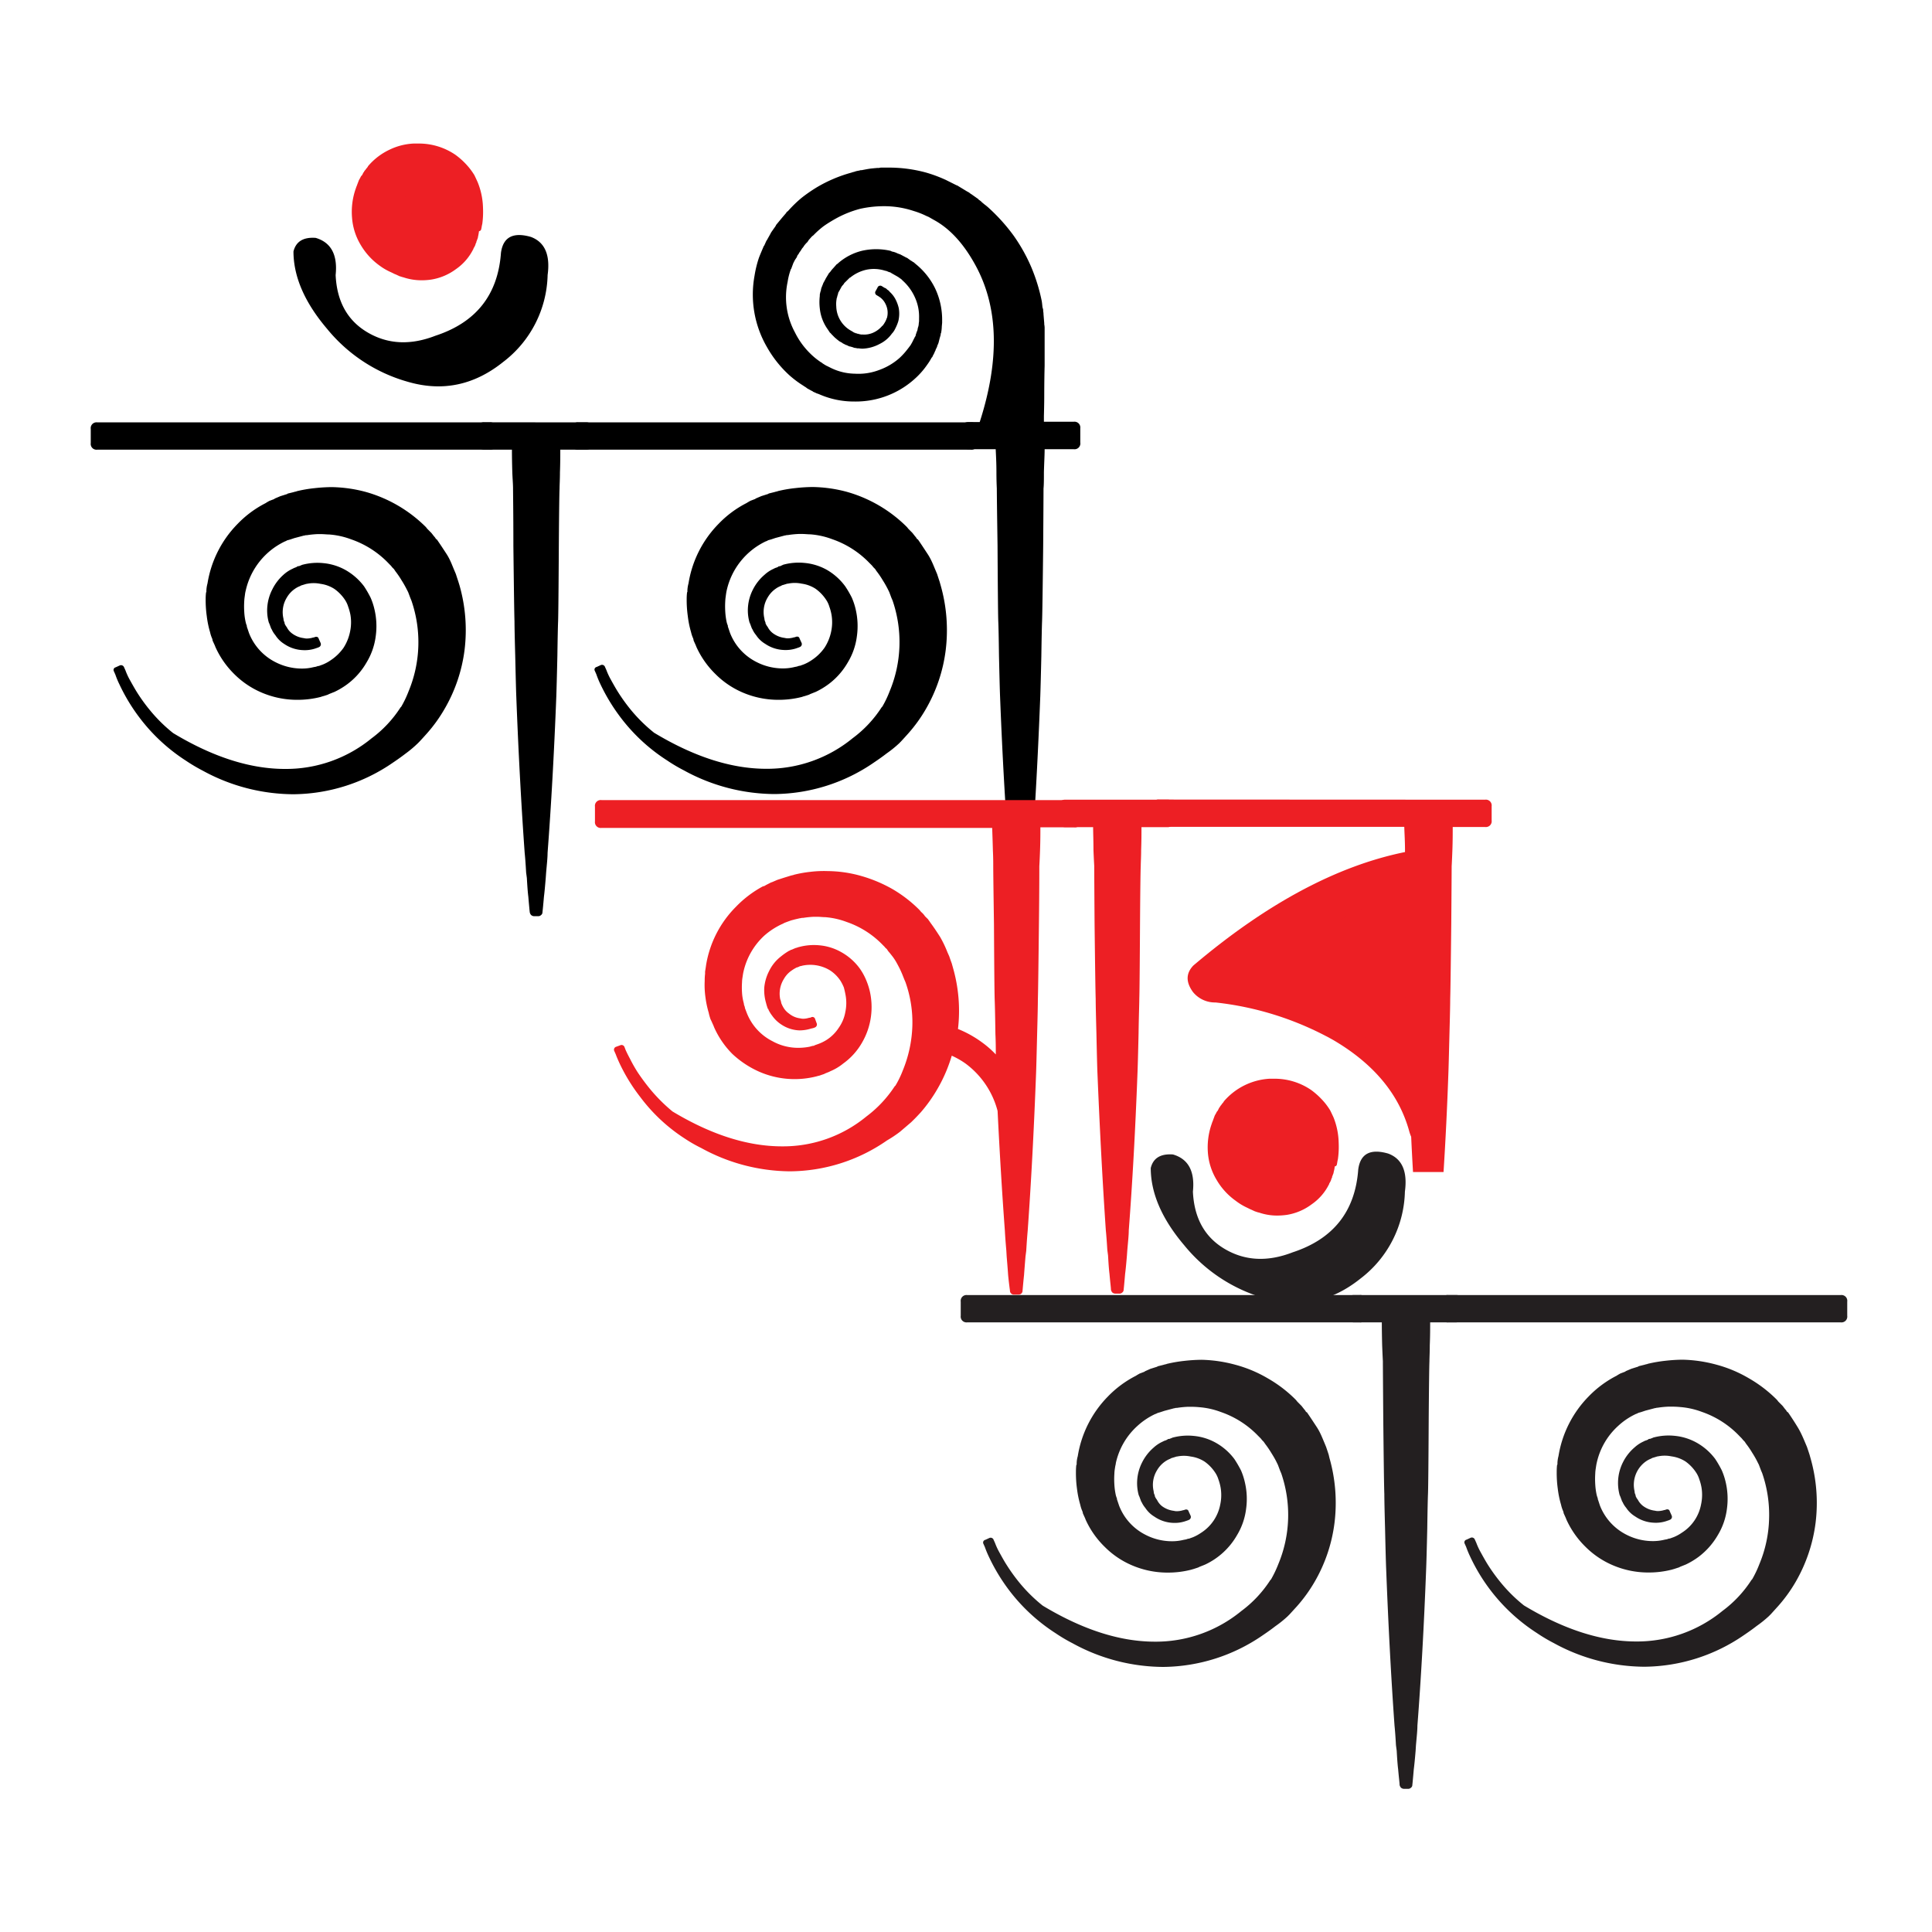 <svg id="Layer_1" data-name="Layer 1" xmlns="http://www.w3.org/2000/svg" viewBox="0 0 400 400"><defs><style>.cls-1{fill:#231f20;}.cls-2{fill:#ed1f24;}</style></defs><title>Taat Taati logo on white</title><path d="M101.38,87.45a1.2,1.2,0,0,1,1.35,1.36v2.93a1.2,1.2,0,0,1-1.35,1.36H20.15a1.2,1.2,0,0,1-1.36-1.36V88.81a1.2,1.2,0,0,1,1.36-1.36Zm-6.25,33.73a33.71,33.71,0,0,1,1.05,13.4A32.29,32.29,0,0,1,92,146.85a30.7,30.7,0,0,1-3.61,5c-.5.56-1,1.11-1.51,1.66l-.15.15-.22.23-.08.07A23.2,23.2,0,0,1,84,156c-.86.66-1.73,1.28-2.64,1.89a36.77,36.77,0,0,1-20.62,6.55A39.35,39.35,0,0,1,42,159.57a35.89,35.89,0,0,1-3.54-2.1A37.38,37.38,0,0,1,29,148.73a38.38,38.38,0,0,1-4.29-7.07,17.57,17.57,0,0,1-.83-2l-.3-.68a.56.56,0,0,1,.37-.82l.83-.38a.67.67,0,0,1,.91.38l.3.67a13.21,13.21,0,0,0,.82,1.81c.56,1,1.11,2,1.66,2.86a35.59,35.59,0,0,0,2.64,3.62,31.67,31.67,0,0,0,4.74,4.66Q48.16,159.2,59,159.2a27.9,27.9,0,0,0,17.92-6.33,24.3,24.3,0,0,0,6-6.4l.15-.15a21.61,21.61,0,0,0,1.51-3.16,26.46,26.46,0,0,0,.6-18.82l-.22-.53-.45-1.2-.23-.45a21,21,0,0,0-1.13-2,18.31,18.31,0,0,0-1.28-1.88l-.3-.45-.38-.38a3.64,3.64,0,0,0-.45-.52l-.37-.38a19.47,19.47,0,0,0-7.68-4.89,16.29,16.29,0,0,0-4.52-1c-.5,0-1.1-.08-1.81-.08h-.53a19.07,19.07,0,0,0-2.33.23h-.22a1.29,1.29,0,0,1-.38.08l-1.13.3-.83.22-.9.3-.53.15c-.1,0-.2.11-.3.15a.22.22,0,0,0-.15.08H59a14.84,14.84,0,0,0-8.12,10.16,6.14,6.14,0,0,0-.16.83l-.07.53a8.26,8.26,0,0,0-.08.83,16.82,16.82,0,0,0,0,2.25,12.41,12.41,0,0,0,.31,2.19,3.72,3.72,0,0,0,.22.67.83.83,0,0,0,.07.38l.38,1.13a11.36,11.36,0,0,0,5.42,6,12,12,0,0,0,5.57,1.36,9.88,9.88,0,0,0,2.41-.3l.45-.08.45-.15H66l.82-.3a8.49,8.49,0,0,0,1.66-.9,10,10,0,0,0,2.64-2.56,9.69,9.69,0,0,0,1.35-3.32,9.3,9.3,0,0,0,.08-3.53,11.08,11.08,0,0,0-.46-1.66,5.32,5.32,0,0,0-.67-1.43,8.57,8.57,0,0,0-2.19-2.26,7,7,0,0,0-2.86-1.05,6.89,6.89,0,0,0-2.86,0h-.07l-.23.07-.75.23a.21.21,0,0,0-.15.07.22.22,0,0,0-.15.08,4.71,4.71,0,0,0-1.13.6,5.6,5.6,0,0,0-1.66,1.81,5.78,5.78,0,0,0-.68,4.36,2.1,2.1,0,0,0,.08.46l.15.37v.15a2.87,2.87,0,0,0,.45.76,3.62,3.62,0,0,0,1.06,1.28,5.08,5.08,0,0,0,2.48,1,2.47,2.47,0,0,0,.6.08,4.69,4.69,0,0,0,1.13-.15,1.29,1.29,0,0,1,.38-.08l.15-.07c.45-.15.73,0,.83.38l.37.82A.66.66,0,0,1,66,134l-.16.07-.67.23a6.93,6.93,0,0,1-2.49.3,7.37,7.37,0,0,1-3.84-1.28A5.8,5.8,0,0,1,57,131.49a4.87,4.87,0,0,1-.75-1.2l-.15-.23V130l-.15-.38a5.82,5.82,0,0,0-.3-.75,9.11,9.11,0,0,1-.3-3.31,9.49,9.49,0,0,1,1-3.47A9.85,9.85,0,0,1,58.69,119a7.08,7.08,0,0,1,1.81-1.21l.3-.15.15-.08H61l.52-.22v-.08l.46-.07a2.81,2.81,0,0,1,.37-.15l.15-.08a12.1,12.1,0,0,1,4.44-.37,11.59,11.59,0,0,1,4.6,1.43,12.53,12.53,0,0,1,3.84,3.38,22.84,22.84,0,0,1,1.35,2.34,13.7,13.7,0,0,1,.83,2.56,15.12,15.12,0,0,1,.23,5.42,13.82,13.82,0,0,1-1.89,5.42,14.83,14.83,0,0,1-4,4.52,15.94,15.94,0,0,1-2.63,1.58l-.38.15-.75.3-.3.15-.68.22-.53.15-.22.08a19.29,19.29,0,0,1-4.82.6,18.65,18.65,0,0,1-7.6-1.58,17.94,17.94,0,0,1-5.5-3.76A18.45,18.45,0,0,1,44.62,134l-.15-.38-.46-1v-.08l-.07-.3a6.73,6.73,0,0,1-.45-1.36,20.12,20.12,0,0,1-.68-3.31,24,24,0,0,1-.23-3.39c0-.35,0-.85.08-1.5l.07-.15v-.3a6.48,6.48,0,0,1,.23-1.43,22.68,22.68,0,0,1,6.25-12.35,21.72,21.72,0,0,1,5.8-4.29l.22-.15.53-.3,1-.38a.83.83,0,0,1,.22-.15l1.06-.45,1.43-.45.07-.08,1.21-.3a5.19,5.19,0,0,1,.6-.15.59.59,0,0,1,.22-.08,27.56,27.56,0,0,1,3.54-.6,34.29,34.29,0,0,1,3.54-.22,28.88,28.88,0,0,1,7.08,1A28.55,28.55,0,0,1,88.05,109a3,3,0,0,1,.38.45l.9.91.53.68a2,2,0,0,1,.38.52l.22.15c.6.86,1.26,1.86,2,3S93.6,117,94,117.94l.38.9.22.68.3.91Z"/><path d="M121.4,87.45a1.3,1.3,0,0,1,1.36,1.36v2.93a1.24,1.24,0,0,1-.38.91,1.22,1.22,0,0,1-1,.45H116c0,1.25,0,2.83-.07,4.74,0,1.46-.08,2.56-.08,3.31q-.08,1.66-.15,11.82-.08,13.64-.15,15.66-.07,1.67-.15,7.15c-.1,4.37-.18,7.15-.22,8.36q-.69,17.69-1.81,32.45c0,1-.15,2.36-.3,4.06l-.08,1.13c-.15,1.81-.27,3.09-.37,3.84-.15,1.76-.26,2.84-.31,3.24a.71.71,0,0,1-.3.6.81.81,0,0,1-.6.23h-.83a1,1,0,0,1-.6-.23,1.14,1.14,0,0,1-.3-.6q-.07-.6-.3-3.24-.15-1.12-.3-3.84l-.15-1.13c-.1-1.76-.2-3.11-.3-4.06q-1.06-14.76-1.74-32.45c-.05-1.21-.12-4-.22-8.43-.1-3.62-.15-6-.15-7.08q-.07-2-.23-15.58c0-6.83-.07-10.79-.07-11.9,0-.9-.1-2-.15-3.31-.06-2-.08-3.54-.08-4.74h-5.8a1.42,1.42,0,0,1-1.35-1.36V88.81a1.3,1.3,0,0,1,.38-1,1.31,1.31,0,0,1,1-.38Z"/><path d="M201,87.45a1.2,1.2,0,0,1,1.35,1.36v2.93A1.2,1.2,0,0,1,201,93.1H119.75a1.2,1.2,0,0,1-1.36-1.36V88.81a1.2,1.2,0,0,1,1.36-1.36Zm-6.25,33.73a33.89,33.89,0,0,1,1.05,13.4,32.29,32.29,0,0,1-4.14,12.27,30.7,30.7,0,0,1-3.61,5c-.5.56-1,1.11-1.51,1.66l-.15.15-.22.23-.08.07a23.2,23.2,0,0,1-2.48,2c-.86.66-1.73,1.28-2.64,1.89a36.77,36.77,0,0,1-20.63,6.55,39.34,39.34,0,0,1-18.74-4.9,33.71,33.71,0,0,1-3.54-2.1,37.21,37.21,0,0,1-9.48-8.74,39,39,0,0,1-4.3-7.07,19.29,19.29,0,0,1-.82-2l-.3-.68a.55.55,0,0,1,.37-.82l.83-.38a.65.65,0,0,1,.9.38l.3.67a13.35,13.35,0,0,0,.83,1.81c.55,1,1.11,2,1.66,2.86a37.08,37.08,0,0,0,2.63,3.62,32.22,32.22,0,0,0,4.75,4.66q12.35,7.45,23.18,7.46a27.9,27.9,0,0,0,17.92-6.33,24.3,24.3,0,0,0,6-6.4l.15-.15a21.61,21.61,0,0,0,1.51-3.16,26.46,26.46,0,0,0,.6-18.82l-.23-.53-.45-1.2-.22-.45a21,21,0,0,0-1.13-2,18.31,18.31,0,0,0-1.28-1.88l-.3-.45-.38-.38a3.64,3.64,0,0,0-.45-.52l-.38-.38a19.47,19.47,0,0,0-7.68-4.89,16.22,16.22,0,0,0-4.51-1c-.51,0-1.11-.08-1.81-.08h-.53a19.07,19.07,0,0,0-2.33.23h-.23a1.24,1.24,0,0,1-.37.08l-1.13.3-.83.22-.9.3-.53.15c-.1,0-.2.11-.3.15a.22.22,0,0,0-.15.08h-.08a14.81,14.81,0,0,0-8.13,10.16c-.05.2-.1.48-.15.83l-.07.53a8.26,8.26,0,0,0-.08.83,16.82,16.82,0,0,0,0,2.25,13.47,13.47,0,0,0,.3,2.19,4.87,4.87,0,0,0,.23.67.83.83,0,0,0,.07.38l.38,1.13a11.32,11.32,0,0,0,5.42,6,11.94,11.94,0,0,0,5.57,1.36,9.94,9.94,0,0,0,2.41-.3L165,138l.45-.15h.15l.83-.3a8.79,8.79,0,0,0,1.66-.9,9.82,9.82,0,0,0,2.63-2.56,9.7,9.7,0,0,0,1.36-3.32,9.3,9.3,0,0,0,.07-3.53,10,10,0,0,0-.45-1.66,5.07,5.07,0,0,0-.68-1.43,8.54,8.54,0,0,0-2.18-2.26,7,7,0,0,0-2.86-1.05,6.89,6.89,0,0,0-2.86,0H163l-.22.07-.75.23a.18.18,0,0,0-.15.07.19.19,0,0,0-.15.08,4.71,4.71,0,0,0-1.13.6,5.6,5.6,0,0,0-1.66,1.81,5.78,5.78,0,0,0-.68,4.36,2.1,2.1,0,0,0,.08.46l.15.37v.15a2.87,2.87,0,0,0,.45.76,3.7,3.7,0,0,0,1.05,1.28,5.11,5.11,0,0,0,2.49,1,2.47,2.47,0,0,0,.6.08,4.69,4.69,0,0,0,1.13-.15,1.23,1.23,0,0,1,.38-.08l.15-.07c.45-.15.72,0,.82.38l.38.82a.65.65,0,0,1-.38.91l-.15.07-.67.23a7,7,0,0,1-2.49.3,7.37,7.37,0,0,1-3.84-1.28,5.8,5.8,0,0,1-1.88-1.81,4.87,4.87,0,0,1-.75-1.2l-.15-.23V130l-.15-.38a5.82,5.82,0,0,0-.3-.75,9.12,9.12,0,0,1-.31-3.31,9.5,9.5,0,0,1,1-3.47,9.85,9.85,0,0,1,2.41-3.08,6.91,6.91,0,0,1,1.81-1.21l.3-.15.15-.08h.08l.52-.22v-.08l.45-.07A3,3,0,0,1,162,117l.15-.08a12.1,12.1,0,0,1,4.44-.37,11.59,11.59,0,0,1,4.6,1.43A12.38,12.38,0,0,1,175,121.4a21.22,21.22,0,0,1,1.36,2.34,13.7,13.7,0,0,1,.83,2.56,15.12,15.12,0,0,1,.22,5.42,13.8,13.8,0,0,1-1.88,5.42,14.83,14.83,0,0,1-4,4.52,15.94,15.94,0,0,1-2.63,1.58l-.38.15-.75.3-.3.15-.68.22-.53.15-.22.08a19.35,19.35,0,0,1-4.82.6,18.7,18.7,0,0,1-7.61-1.58,17.9,17.9,0,0,1-5.49-3.76,18.65,18.65,0,0,1-3.92-5.57l-.15-.38-.45-1v-.08l-.07-.3a6.91,6.91,0,0,1-.46-1.36,20.15,20.15,0,0,1-.67-3.31,24,24,0,0,1-.23-3.39c0-.35,0-.85.08-1.5l.07-.15v-.3a6.48,6.48,0,0,1,.23-1.43,22.68,22.68,0,0,1,6.25-12.35,21.68,21.68,0,0,1,5.79-4.29l.23-.15.53-.3,1-.38a.91.91,0,0,1,.23-.15l1.06-.45,1.42-.45.08-.08,1.2-.3a5.44,5.44,0,0,1,.61-.15.59.59,0,0,1,.22-.08,27.56,27.56,0,0,1,3.54-.6,34.13,34.13,0,0,1,3.54-.22,28.88,28.88,0,0,1,7.08,1A28.55,28.55,0,0,1,187.65,109a3,3,0,0,1,.38.45l.9.91.53.68a2,2,0,0,1,.37.52l.23.15c.6.86,1.25,1.86,2,3s1.18,2.29,1.58,3.24l.38.9.22.68.3.91Z"/><path d="M157.16,53.28c.3-.76.56-1.36.75-1.81l.16-.38c0-.05.05-.12.15-.23l.45-1a.83.83,0,0,0,.15-.22l.38-.68c.2-.35.35-.63.45-.83l.52-.75.38-.53.15-.3.83-1,.38-.46.9-1.05v-.08l.37-.3A25.3,25.3,0,0,1,166,40.93a31.76,31.76,0,0,1,3.16-2.18,29,29,0,0,1,7.08-3l.45-.15h.08l.45-.15.3-.07a4.88,4.88,0,0,0,.68-.15h.22c.75-.15,1.31-.25,1.66-.3s.88-.1,1.58-.16H182a1.83,1.83,0,0,1,.6-.07h1.28a29.24,29.24,0,0,1,7.75,1A28.62,28.62,0,0,1,195.26,37l.52.23.3.15,2,1h.07l2.11,1.28a2.54,2.54,0,0,1,.6.38.91.91,0,0,0,.23.15l1.5,1.06v.07a3.88,3.88,0,0,1,.53.38l.22.22.46.38a11.35,11.35,0,0,1,1,.83,38,38,0,0,1,5,5.57,35.33,35.33,0,0,1,3.69,6.55,37.12,37.12,0,0,1,2.19,7.07c.05.3.1.73.15,1.28.05.15.1.33.15.53v.3a3.49,3.49,0,0,1,.07.68l.15,1.81v.22a4.73,4.73,0,0,1,.08.68v7.9q-.07,2.41-.08,6.18c0,.35,0,1.75-.07,4.21v1.21h6.17a1.2,1.2,0,0,1,1.36,1.35v2.94A1.2,1.2,0,0,1,222.28,93h-6c0,1.26-.1,2.84-.15,4.75,0,1.45,0,2.58-.08,3.38q0,1.66-.07,11.82-.15,13.56-.23,15.66-.07,1.74-.15,7.15c-.1,4.42-.18,7.21-.22,8.36q-.69,17.78-1.74,32.45c-.1,1.1-.22,2.45-.37,4.06l-.08,1.21q-.22,2.63-.3,3.84c-.15,1.8-.25,2.88-.3,3.23a.85.85,0,0,1-1,.83h-.75a.91.91,0,0,1-1-.83c0-.35-.1-1.43-.3-3.23q-.08-1.29-.3-3.84l-.08-1.13q-.23-2.64-.3-4.14-1.12-14.68-1.81-32.45-.07-1.72-.22-8.36-.07-5.57-.15-7.15-.07-2.1-.15-15.66-.15-10.08-.15-11.82c-.05-1-.08-2.08-.08-3.38,0-2-.1-3.59-.15-4.75h-5.64c-.86,0-1.28-.45-1.28-1.35V88.73c0-.9.42-1.35,1.28-1.35h2.33q6.31-19.57-1-32.68-3.62-6.54-8.51-9.18l-1.05-.6-.53-.23a16.26,16.26,0,0,0-2.56-1,19.4,19.4,0,0,0-6.17-1,22.82,22.82,0,0,0-4.89.53,21.82,21.82,0,0,0-5.2,2.1c-.9.51-1.7,1-2.41,1.51a17.89,17.89,0,0,0-2.11,1.88l-.3.23-.67.75a3.39,3.39,0,0,1-.3.45,4.75,4.75,0,0,0-.61.68.91.91,0,0,0-.15.23,4.15,4.15,0,0,1-.3.37l-.38.6a1.83,1.83,0,0,0-.3.46l-.37.52v.15l-.45.68-.31.6c-.1.25-.25.66-.45,1.21l-.07.07a13.58,13.58,0,0,0-.68,2.64,15.25,15.25,0,0,0,1.51,10.46,16,16,0,0,0,3.16,4.37,14,14,0,0,0,2,1.66A.7.7,0,0,0,170,75a3.41,3.41,0,0,1,.3.23l.6.38.15.07a.22.22,0,0,0,.15.08l.6.3.3.15A11.64,11.64,0,0,0,177,77.37a12,12,0,0,0,5-.76,12.87,12.87,0,0,0,4.22-2.48,14.18,14.18,0,0,0,1.65-1.81c.2-.25.43-.55.68-.9l.3-.53.3-.6.23-.45a.91.91,0,0,1,.15-.23,1.14,1.14,0,0,0,.07-.3l.23-.68a1.15,1.15,0,0,0,.15-.45,2.83,2.83,0,0,1,.08-.38,2.36,2.36,0,0,0,.15-.67v-.08l.07-.53v-.6a9.53,9.53,0,0,0-.83-4.29,10.4,10.4,0,0,0-2.56-3.54l-.37-.37s-.13,0-.23-.15a.83.83,0,0,1-.22-.15l-.38-.23-1.06-.6-.37-.23h-.08c-.1,0-.3-.12-.6-.23a.82.82,0,0,0-.3-.07,7.61,7.61,0,0,0-3.84-.23A8.14,8.14,0,0,0,176,57.49h-.07l-.08.08-.52.52-.46.45c-.1.11-.15.18-.15.23l-.45.53-.45.83-.3.52v.23a.22.22,0,0,0-.08.15,5.19,5.19,0,0,0-.15.6.32.32,0,0,0-.07.23,5.84,5.84,0,0,0-.08,1.58,5.94,5.94,0,0,0,3,5l.38.22.23.15.15.08c.1,0,.15,0,.15.07l.37.08a.32.32,0,0,0,.23.07h.15a.07.07,0,0,0,.07.08H178a.75.75,0,0,1,.22.07h.38a4.53,4.53,0,0,0,2.33-.45,5.21,5.21,0,0,0,1.73-1.35h.08c0-.05.05-.13.15-.23a.21.21,0,0,0,.07-.15c.05,0,.08,0,.08-.07l.23-.38.22-.45a.62.62,0,0,1,.08-.23l.07-.15a4,4,0,0,0-.3-2.86,3.62,3.62,0,0,0-1.2-1.43.07.07,0,0,1-.08-.08.21.21,0,0,1-.15-.07l-.38-.23a.6.6,0,0,1-.22-.9l.37-.68a.6.6,0,0,1,.91-.3l.37.23a.88.88,0,0,0,.31.15.21.21,0,0,0,.15.07l.15.15s.07,0,.07.08l.45.3v.07l.23.23a5.33,5.33,0,0,1,1,1.28,7.68,7.68,0,0,1,.76,2,6.68,6.68,0,0,1-.08,2.64,8.44,8.44,0,0,1-.53,1.35l-.22.45a.27.27,0,0,0-.08.16l-.07.07s0,0-.08.15a4.46,4.46,0,0,1-.37.45,6.69,6.69,0,0,1-2.49,2.11,8.11,8.11,0,0,1-3.61,1,6.09,6.09,0,0,1-.76-.07h-.3a1.33,1.33,0,0,1-.3-.08H177a2.32,2.32,0,0,1-.45-.15l-.53-.15a.67.67,0,0,1-.3-.08l-.15-.07-.3-.15h-.08l-.75-.38L174.4,71l-.68-.38a4.15,4.15,0,0,0-.37-.3l-.45-.38-.08-.07-.15-.15-.6-.61a.49.49,0,0,0-.23-.22l-.45-.68a9,9,0,0,1-1.66-4.37,10.92,10.92,0,0,1,0-2.56V61A5.47,5.47,0,0,1,170,60q-.07.16,0-.15a2.32,2.32,0,0,1,.15-.45l.3-.75a.21.21,0,0,1,.07-.15l.45-.83a.22.22,0,0,1,.08-.15l.6-1,.08-.07.15-.15a6.74,6.74,0,0,1,.68-.83l.67-.76s.13-.05.23-.15l.07-.07a11.74,11.74,0,0,1,4.9-2.56,13.24,13.24,0,0,1,5.94,0l.31.15a3.78,3.78,0,0,1,1.13.38l.6.22.15.08,1.13.6h.07l.83.6a1.74,1.74,0,0,1,.45.3h.08l.52.45a14.78,14.78,0,0,1,3.92,4.9,15.09,15.09,0,0,1,1.5,6.4v.83l-.07.75a7.86,7.86,0,0,1-.15,1.35l-.08.15v.23c-.05.15-.12.4-.22.75l-.23.91a4,4,0,0,1-.22.52,1.33,1.33,0,0,0-.08.3l-.3.61a.29.29,0,0,1-.08.22l-.3.68a3.33,3.33,0,0,0-.3.6l-.15.15a11.89,11.89,0,0,1-.9,1.43,16.18,16.18,0,0,1-2.26,2.64,18.22,18.22,0,0,1-12.8,5h-.15a17.81,17.81,0,0,1-7.15-1.5l-.38-.15a.29.29,0,0,1-.22-.08l-.68-.3-.08-.08-.3-.15-.82-.45a5.3,5.3,0,0,0-.53-.38.7.7,0,0,1-.23-.15,21.22,21.22,0,0,1-2.93-2.18,23.46,23.46,0,0,1-4.67-5.87,21.67,21.67,0,0,1-2.56-14.76A22.56,22.56,0,0,1,157.16,53.28Z"/><path class="cls-1" d="M281.49,268.13a1.2,1.2,0,0,1,1.36,1.36v2.93a1.2,1.2,0,0,1-1.36,1.36H200.26a1.2,1.2,0,0,1-1.35-1.36v-2.93a1.2,1.2,0,0,1,1.35-1.36Zm-6.24,33.73a33.89,33.89,0,0,1,1.05,13.4,32.24,32.24,0,0,1-4.14,12.27,31.3,31.3,0,0,1-3.61,5L267,334.23l-.15.15-.23.23-.07.07a23.29,23.29,0,0,1-2.49,2c-.85.66-1.73,1.28-2.63,1.89a36.8,36.8,0,0,1-20.63,6.55,39.34,39.34,0,0,1-18.74-4.9,33.71,33.71,0,0,1-3.54-2.1,37.43,37.43,0,0,1-9.49-8.74,38.82,38.82,0,0,1-4.29-7.07,19.55,19.55,0,0,1-.83-2l-.3-.67a.57.57,0,0,1,.38-.83l.83-.38a.65.65,0,0,1,.9.38l.3.67a13.35,13.35,0,0,0,.83,1.81c.55,1,1.1,2,1.66,2.86a37.08,37.08,0,0,0,2.63,3.62,32.15,32.15,0,0,0,4.74,4.66q12.35,7.45,23.19,7.46A27.92,27.92,0,0,0,257,333.55a24.46,24.46,0,0,0,6-6.4l.15-.15a23.29,23.29,0,0,0,1.51-3.16,26.46,26.46,0,0,0,.6-18.82l-.23-.53-.45-1.2-.22-.45c-.21-.45-.58-1.13-1.13-2a20.07,20.07,0,0,0-1.28-1.88l-.31-.45-.37-.38a3.64,3.64,0,0,0-.45-.52l-.38-.38a19.47,19.47,0,0,0-7.68-4.89,16.22,16.22,0,0,0-4.52-1c-.5-.05-1.1-.08-1.8-.08H246a19.07,19.07,0,0,0-2.33.23h-.23a1.3,1.3,0,0,1-.37.08l-1.13.3-.83.22-.91.3-.52.15-.3.15a.21.21,0,0,0-.15.08h-.08a14.67,14.67,0,0,0-3.69,2.48,14.52,14.52,0,0,0-4.44,7.68c0,.2-.1.48-.15.83l-.08.53a7.61,7.61,0,0,0-.07.83,16.82,16.82,0,0,0,0,2.25,13.47,13.47,0,0,0,.3,2.19,4.55,4.55,0,0,0,.23.68.82.82,0,0,0,.07.37l.38,1.13a11.32,11.32,0,0,0,5.42,6,11.91,11.91,0,0,0,5.57,1.36,10,10,0,0,0,2.41-.3l.45-.08.45-.15h.15l.83-.3a9.11,9.11,0,0,0,1.66-.9,8.91,8.91,0,0,0,4-5.88,9.3,9.3,0,0,0,.07-3.53,10,10,0,0,0-.45-1.66,5.35,5.35,0,0,0-.68-1.43,8.54,8.54,0,0,0-2.18-2.26,7,7,0,0,0-2.86-1.05,6.89,6.89,0,0,0-2.86,0h-.08l-.22.07-.76.23a.21.21,0,0,0-.15.07.22.22,0,0,0-.15.08,4.9,4.9,0,0,0-1.13.6,5.68,5.68,0,0,0-1.65,1.81,5.74,5.74,0,0,0-.68,4.36,2,2,0,0,0,.07.46l.16.37v.15a2.87,2.87,0,0,0,.45.76,3.7,3.7,0,0,0,1,1.28,5.08,5.08,0,0,0,2.49,1,2.47,2.47,0,0,0,.6.08,4.75,4.75,0,0,0,1.13-.15,1.24,1.24,0,0,1,.37-.08l.15-.07c.45-.15.73,0,.83.38l.38.82a.66.66,0,0,1-.38.91l-.15.07-.68.23a6.9,6.9,0,0,1-2.48.3A7.31,7.31,0,0,1,239,314a5.8,5.8,0,0,1-1.88-1.81,5.21,5.21,0,0,1-.76-1.2l-.15-.23v-.07l-.15-.38a5.82,5.82,0,0,0-.3-.75,9.34,9.34,0,0,1-.3-3.31,9.5,9.5,0,0,1,1-3.47,9.86,9.86,0,0,1,2.41-3.09,7,7,0,0,1,1.81-1.2l.3-.15.15-.07h.07l.53-.23v-.08l.45-.07a3,3,0,0,1,.38-.15l.15-.08a12.07,12.07,0,0,1,4.44-.37,11.49,11.49,0,0,1,4.59,1.43,12.3,12.3,0,0,1,3.84,3.38,25,25,0,0,1,1.36,2.34,13.92,13.92,0,0,1,.82,2.56,14.89,14.89,0,0,1,.23,5.42,13.75,13.75,0,0,1-1.88,5.42,14.85,14.85,0,0,1-6.63,6.1l-.37.15-.76.3-.3.15-.67.22c-.15.05-.33.11-.53.16l-.23.07a19.23,19.23,0,0,1-4.82.6,18.65,18.65,0,0,1-7.6-1.58,17.78,17.78,0,0,1-5.49-3.76,18.47,18.47,0,0,1-3.92-5.57l-.15-.38-.45-1v-.08l-.08-.3a6.73,6.73,0,0,1-.45-1.36,21.22,21.22,0,0,1-.68-3.31,24,24,0,0,1-.22-3.39c0-.35,0-.85.07-1.5l.08-.15v-.3a5.93,5.93,0,0,1,.23-1.43,22.73,22.73,0,0,1,6.24-12.35,21.88,21.88,0,0,1,5.8-4.29l.23-.15.52-.3,1-.38a.91.91,0,0,1,.23-.15l1-.45,1.43-.45.08-.08,1.2-.3a5.19,5.19,0,0,1,.6-.15.62.62,0,0,1,.23-.08,28.74,28.74,0,0,1,3.54-.6,34,34,0,0,1,3.54-.22,28.87,28.87,0,0,1,7.07,1.05,26.77,26.77,0,0,1,6.63,2.79,27.06,27.06,0,0,1,5.72,4.36,3.79,3.79,0,0,1,.38.45l.9.91.53.68a2,2,0,0,1,.37.52l.23.15c.6.86,1.25,1.86,2,3s1.17,2.29,1.58,3.24l.37.9.23.68.3.91Z"/><path class="cls-1" d="M301.52,268.13a1.29,1.29,0,0,1,1.35,1.36v2.93a1.4,1.4,0,0,1-1.35,1.36H296.1c0,1.25,0,2.83-.08,4.74,0,1.46-.07,2.56-.07,3.31q-.07,1.67-.15,11.82-.07,13.64-.15,15.66-.07,1.67-.15,7.15c-.1,4.37-.18,7.15-.23,8.36q-.67,17.7-1.81,32.45c0,1-.15,2.36-.3,4.06l-.07,1.13c-.15,1.81-.28,3.09-.38,3.84-.15,1.76-.25,2.83-.3,3.24a.71.71,0,0,1-.3.6.81.81,0,0,1-.6.22h-.83a1,1,0,0,1-.6-.22,1.15,1.15,0,0,1-.31-.6c0-.41-.15-1.48-.3-3.24q-.15-1.12-.3-3.84l-.15-1.13c-.1-1.76-.2-3.11-.3-4.06q-1.05-14.76-1.73-32.45-.08-1.81-.23-8.43c-.1-3.62-.15-6-.15-7.08q-.08-2-.22-15.58c-.05-6.83-.08-10.79-.08-11.9-.05-.9-.1-2-.15-3.31-.05-2-.07-3.54-.07-4.74h-5.8a1.22,1.22,0,0,1-1-.45,1.24,1.24,0,0,1-.38-.91v-2.93a1.3,1.3,0,0,1,1.36-1.36Z"/><path class="cls-1" d="M281.21,242.11q.66-4.87,6.19-3.28,4.32,1.59,3.47,7.88a23.31,23.31,0,0,1-9.19,18q-9,7.21-19.7,4.12a33.14,33.14,0,0,1-16.79-11q-6.93-8.16-6.94-16,.75-3.09,4.6-2.81,4.78,1.39,4.13,7.69.38,8.25,6.65,11.91t14,.66Q280.27,255.14,281.21,242.11Z"/><path class="cls-1" d="M381.09,268.13a1.2,1.2,0,0,1,1.36,1.36v2.93a1.2,1.2,0,0,1-1.36,1.36H299.86a1.2,1.2,0,0,1-1.35-1.36v-2.93a1.2,1.2,0,0,1,1.35-1.36Zm-6.25,33.73a33.72,33.72,0,0,1,1.06,13.4,32.58,32.58,0,0,1-4.14,12.27,30.76,30.76,0,0,1-3.62,5l-1.5,1.66-.15.15-.23.23-.07.07a24.33,24.33,0,0,1-2.49,2c-.85.66-1.73,1.28-2.63,1.89a36.8,36.8,0,0,1-20.63,6.55,39.41,39.41,0,0,1-18.75-4.9,34.6,34.6,0,0,1-3.53-2.1,37.8,37.8,0,0,1-13.78-15.81,19.55,19.55,0,0,1-.83-2l-.3-.67a.57.57,0,0,1,.38-.83l.82-.38a.66.66,0,0,1,.91.38l.3.67a13.35,13.35,0,0,0,.83,1.81c.55,1,1.1,2,1.65,2.86a37.18,37.18,0,0,0,2.64,3.62,31.67,31.67,0,0,0,4.74,4.66q12.35,7.45,23.19,7.46a27.89,27.89,0,0,0,17.91-6.33,24.35,24.35,0,0,0,6-6.4l.15-.15a22.08,22.08,0,0,0,1.5-3.16,26.07,26.07,0,0,0,2-9.33,26.49,26.49,0,0,0-1.43-9.49l-.23-.53-.45-1.2-.23-.45a19,19,0,0,0-1.13-2,18.31,18.31,0,0,0-1.28-1.88l-.3-.45-.37-.38a3.81,3.81,0,0,0-.46-.52l-.37-.38a19.47,19.47,0,0,0-7.68-4.89,16.29,16.29,0,0,0-4.52-1c-.5-.05-1.1-.08-1.81-.08h-.52a19.28,19.28,0,0,0-2.34.23H343a1.29,1.29,0,0,1-.38.08l-1.13.3-.83.22-.9.3-.53.15-.3.15a.22.22,0,0,0-.15.08h-.07a14.32,14.32,0,0,0-3.69,2.48,14.52,14.52,0,0,0-4.44,7.68c-.05.2-.1.48-.15.83l-.08.53a7.61,7.61,0,0,0-.07.83,16.82,16.82,0,0,0,0,2.25,13.47,13.47,0,0,0,.3,2.19,5.82,5.82,0,0,0,.22.68.81.81,0,0,0,.08.37l.37,1.13a11.4,11.4,0,0,0,5.42,6,12,12,0,0,0,5.58,1.36,10,10,0,0,0,2.41-.3l.45-.08.45-.15h.15l.83-.3a8.7,8.7,0,0,0,1.65-.9,8.82,8.82,0,0,0,4-5.88,9.3,9.3,0,0,0,.08-3.53,10,10,0,0,0-.45-1.66,5.35,5.35,0,0,0-.68-1.43,8.54,8.54,0,0,0-2.18-2.26,7.09,7.09,0,0,0-2.87-1.05,6.89,6.89,0,0,0-2.86,0h-.07l-.23.07-.75.23a.21.21,0,0,0-.15.07.22.22,0,0,0-.15.08,4.9,4.9,0,0,0-1.13.6,5.93,5.93,0,0,0-2.33,6.17,2,2,0,0,0,.07.46l.15.37v.15a2.87,2.87,0,0,0,.45.76,3.85,3.85,0,0,0,1.06,1.28,5.08,5.08,0,0,0,2.48,1,2.47,2.47,0,0,0,.6.08,4.63,4.63,0,0,0,1.13-.15,1.29,1.29,0,0,1,.38-.08l.15-.07c.45-.15.73,0,.83.38l.37.82a.65.65,0,0,1-.37.91l-.15.07-.68.23a6.9,6.9,0,0,1-2.48.3,7.31,7.31,0,0,1-3.84-1.28,5.83,5.83,0,0,1-1.89-1.81,4.87,4.87,0,0,1-.75-1.2l-.15-.23v-.07l-.15-.38a5.82,5.82,0,0,0-.3-.75,9.53,9.53,0,0,1,.68-6.78,9.71,9.71,0,0,1,2.41-3.09,7.07,7.07,0,0,1,1.8-1.2l.3-.15.15-.07h.08l.53-.23v-.08l.45-.07a2.5,2.5,0,0,1,.38-.15l.15-.08a12.07,12.07,0,0,1,4.44-.37,11.59,11.59,0,0,1,4.59,1.43,12.3,12.3,0,0,1,3.84,3.38,22.84,22.84,0,0,1,1.35,2.34,13.94,13.94,0,0,1,.83,2.56,15.12,15.12,0,0,1,.23,5.42,13.75,13.75,0,0,1-1.88,5.42,15.1,15.1,0,0,1-4,4.52,15.76,15.76,0,0,1-2.64,1.58l-.38.15-.75.3-.3.15-.68.22c-.15.05-.32.11-.52.16l-.23.07a19.29,19.29,0,0,1-4.82.6,18.65,18.65,0,0,1-7.6-1.58,17.94,17.94,0,0,1-5.5-3.76,18.62,18.62,0,0,1-3.91-5.57l-.15-.38-.45-1v-.08l-.08-.3a6.73,6.73,0,0,1-.45-1.36,20.12,20.12,0,0,1-.68-3.31,24,24,0,0,1-.22-3.39c0-.35,0-.85.07-1.5l.08-.15v-.3a6.61,6.61,0,0,1,.22-1.43,22.75,22.75,0,0,1,6.25-12.35,21.88,21.88,0,0,1,5.8-4.29l.22-.15.53-.3,1-.38a.83.83,0,0,1,.22-.15l1.06-.45,1.43-.45.07-.08,1.21-.3a5.19,5.19,0,0,1,.6-.15.62.62,0,0,1,.23-.08,28.74,28.74,0,0,1,3.54-.6,34,34,0,0,1,3.53-.22,28.88,28.88,0,0,1,7.08,1.05,26.77,26.77,0,0,1,6.63,2.79,27.31,27.31,0,0,1,5.72,4.36,2.93,2.93,0,0,1,.37.45l.91.91.52.68a2,2,0,0,1,.38.52l.23.15c.6.86,1.25,1.86,1.95,3s1.18,2.29,1.58,3.24l.38.9.23.68.3.91Z"/><path class="cls-2" d="M222.4,165.65a1.2,1.2,0,0,1,1.36,1.35v2.94a1.2,1.2,0,0,1-1.36,1.35h-7c0,1.21,0,2.79-.07,4.74-.05,1.36-.1,2.46-.15,3.32,0,1.1,0,5.07-.08,11.89q-.15,13.56-.22,15.66,0,1.5-.15,7.08c-.11,4.41-.18,7.22-.23,8.43q-.67,17.68-1.73,32.44-.15,1.59-.3,4.14l-.15,1.13q-.23,2.79-.3,3.84c-.11,1-.21,2.09-.31,3.24a.81.81,0,0,1-.9.83H210a.81.81,0,0,1-.9-.83c-.15-1.1-.28-2.18-.38-3.24q-.07-1.12-.3-3.84l-.07-1.2c-.15-1.71-.25-3.06-.3-4.07q-.84-11.35-1.51-24.84a17.77,17.77,0,0,0-6.7-9.86,16.4,16.4,0,0,0-2.79-1.58,31.29,31.29,0,0,1-2.86,6.7,31,31,0,0,1-3.53,5c-.51.55-1,1.08-1.51,1.58L189,232l-.23.22-.07.08-2.34,2a24.57,24.57,0,0,1-2.71,1.81,35.53,35.53,0,0,1-20.1,6.4,38.63,38.63,0,0,1-18.36-4.82,30,30,0,0,1-3.47-2,35.55,35.55,0,0,1-9.18-8.59,36.85,36.85,0,0,1-4.22-6.85c-.35-.75-.63-1.4-.83-1.95l-.3-.68a.63.63,0,0,1,.38-.9l.83-.3a.65.65,0,0,1,.9.37l.23.6c.25.56.55,1.16.9,1.81.5,1,1,1.88,1.58,2.79.8,1.2,1.66,2.36,2.56,3.46a34.35,34.35,0,0,0,4.67,4.67q12,7.22,22.66,7.22a27.09,27.09,0,0,0,17.46-6.17,24.67,24.67,0,0,0,5.87-6.25l.16-.15a19.43,19.43,0,0,0,1.5-3.08,26.37,26.37,0,0,0,2-9.19,24.87,24.87,0,0,0-1.43-9.18l-.23-.53-.45-1.13-.23-.53c-.2-.45-.52-1.1-1-1.95s-.93-1.36-1.28-1.81l-.38-.45-.3-.45a1.91,1.91,0,0,1-.45-.45l-.38-.38a18.8,18.8,0,0,0-7.45-4.75,16.2,16.2,0,0,0-4.44-1c-.51,0-1.08-.08-1.74-.08h-.6a19,19,0,0,0-2.26.23H166a1.23,1.23,0,0,1-.38.07l-1,.23-.83.22-.83.3-.6.23a.81.81,0,0,1-.3.15.22.22,0,0,1-.15.08,15.11,15.11,0,0,0-3.69,2.41,14.45,14.45,0,0,0-4.29,7.45c-.05.2-.1.48-.15.83l-.08.52a6.23,6.23,0,0,0-.07.83,15.82,15.82,0,0,0,0,2.18,10.44,10.44,0,0,0,.37,2.19,1.73,1.73,0,0,0,.15.6,1.29,1.29,0,0,1,.08.38l.38,1a11.07,11.07,0,0,0,5.34,5.87,10.93,10.93,0,0,0,5.34,1.36,11.9,11.9,0,0,0,2.34-.23l.53-.15.45-.07v-.08h.07l.83-.3a8.87,8.87,0,0,0,1.66-.83,8.38,8.38,0,0,0,2.48-2.48,8,8,0,0,0,1.36-3.24,9,9,0,0,0,.07-3.46c-.1-.55-.22-1.11-.37-1.66a9.44,9.44,0,0,0-.68-1.35,7.49,7.49,0,0,0-2.19-2.19,7.84,7.84,0,0,0-5.57-1h-.07a.56.56,0,0,1-.23.07l-.37.08-.31.15a.21.21,0,0,0-.14.08H165a8.29,8.29,0,0,0-1.12.67,5.21,5.21,0,0,0-1.59,1.74,5.74,5.74,0,0,0-.75,4.21,2.32,2.32,0,0,1,.15.45l.08.38.07.15a5.29,5.29,0,0,0,.38.75,3.86,3.86,0,0,0,1.13,1.21,4.49,4.49,0,0,0,2.33,1,2.47,2.47,0,0,0,.6.08,3.88,3.88,0,0,0,1.06-.15,2.13,2.13,0,0,1,.45-.08l.15-.07a.57.57,0,0,1,.83.38l.3.82a.66.66,0,0,1-.38.91l-.15.07a5.19,5.19,0,0,1-.6.15,8.08,8.08,0,0,1-2.41.38,7.19,7.19,0,0,1-3.76-1.21,7,7,0,0,1-1.88-1.8,7.32,7.32,0,0,1-.76-1.21l-.07-.22h-.08l-.15-.45a7.62,7.62,0,0,1-.22-.76,9.51,9.51,0,0,1-.38-3.16,9.26,9.26,0,0,1,1-3.46,8.48,8.48,0,0,1,2.41-3,13.45,13.45,0,0,1,1.73-1.21.77.77,0,0,0,.3-.15l.15-.07h.08l.52-.23.38-.15a1.15,1.15,0,0,0,.45-.15h.07a11.83,11.83,0,0,1,4.37-.38,11.14,11.14,0,0,1,4.52,1.43,11.87,11.87,0,0,1,3.76,3.32,12.21,12.21,0,0,1,1.28,2.26,14.45,14.45,0,0,1,.83,2.48,14.75,14.75,0,0,1,.23,5.34,14.49,14.49,0,0,1-1.81,5.27,13.61,13.61,0,0,1-3.92,4.37,10.82,10.82,0,0,1-2.63,1.58l-.3.15-.75.3-.3.15-.68.23a2.39,2.39,0,0,1-.53.15l-.23.07a18.29,18.29,0,0,1-12.12-1,19.92,19.92,0,0,1-5.42-3.62,18.34,18.34,0,0,1-3.76-5.49l-.15-.38-.45-1-.15-.3a10.55,10.55,0,0,1-.38-1.36,20.35,20.35,0,0,1-.68-3.24,17.9,17.9,0,0,1-.15-3.31c0-.35,0-.85.08-1.5v-.46c.1-.6.17-1.08.22-1.43a22.13,22.13,0,0,1,6.18-12,22.56,22.56,0,0,1,5.57-4.22l.3-.07c.25-.15.42-.25.53-.3l.9-.46a.61.61,0,0,0,.23-.07l1.05-.45,1.43-.46,1.2-.37a4.93,4.93,0,0,1,.61-.15l.22-.08a24.4,24.4,0,0,1,3.39-.6,22.92,22.92,0,0,1,3.54-.15,26,26,0,0,1,6.92,1,29.31,29.31,0,0,1,6.48,2.71,27.19,27.19,0,0,1,5.57,4.29c.1.1.22.25.38.45a4.14,4.14,0,0,1,.82.91l.61.6c.1.15.22.32.37.52l.15.23c.6.8,1.26,1.78,2,2.94a23.24,23.24,0,0,1,1.51,3.16l.37.83.23.67.3.83.23.83a32.31,32.31,0,0,1,1.05,12.72,22.62,22.62,0,0,1,4.89,2.71,20.44,20.44,0,0,1,2.94,2.56c0-1.1,0-2.51-.08-4.21q-.08-5.43-.15-7.08c-.05-1.36-.1-6.57-.15-15.66q-.15-10.23-.15-11.89c0-.81,0-1.91-.07-3.32-.05-1.95-.11-3.53-.15-4.74H124.54a1.2,1.2,0,0,1-1.36-1.35V167a1.2,1.2,0,0,1,1.36-1.35Z"/><path class="cls-2" d="M241.75,165.57a1.33,1.33,0,0,1,1,.38,1.31,1.31,0,0,1,.38,1v2.94a1.27,1.27,0,0,1-.38.91,1.22,1.22,0,0,1-1,.45h-5.42c0,1.25,0,2.83-.07,4.74,0,1.46-.08,2.56-.08,3.31q-.08,1.66-.15,11.82-.08,13.64-.15,15.66c0,1.1-.1,3.49-.15,7.15-.1,4.37-.18,7.15-.23,8.36q-.67,17.69-1.8,32.44c0,1-.15,2.36-.3,4.07l-.08,1.13c-.15,1.81-.28,3.09-.38,3.84-.15,1.76-.25,2.83-.3,3.23a.73.73,0,0,1-.3.61.81.81,0,0,1-.6.22h-.83a1,1,0,0,1-.6-.22,1.17,1.17,0,0,1-.3-.61c0-.4-.15-1.47-.3-3.23q-.15-1.12-.3-3.84l-.15-1.13c-.11-1.76-.21-3.11-.31-4.07q-1-14.74-1.73-32.44-.08-1.81-.22-8.43-.15-5.43-.15-7.08-.07-2-.23-15.58c-.05-6.83-.07-10.79-.07-11.9-.05-.9-.11-2-.16-3.31,0-2-.07-3.54-.07-4.74h-5.8a1.23,1.23,0,0,1-1-.45,1.26,1.26,0,0,1-.37-.91v-2.94a1.3,1.3,0,0,1,.37-1,1.35,1.35,0,0,1,1-.38Z"/><path class="cls-2" d="M307.47,165.57a1.2,1.2,0,0,1,1.36,1.35v2.94a1.2,1.2,0,0,1-1.36,1.36h-6.7c0,1.3,0,2.91-.07,4.81-.05,1.31-.1,2.41-.15,3.32q0,1.65-.08,11.82-.15,13.54-.22,15.58,0,1.65-.15,7.08c-.11,4.36-.18,7.17-.23,8.43q-.37,10.53-1,20.4h-6.32q-.22-3.76-.38-7.3a9,9,0,0,1-.38-1.06q-3.15-11.6-15.8-19a64.27,64.27,0,0,0-24.32-7.75A5.87,5.87,0,0,1,247,205.4c-1.51-2.06-1.48-3.89.07-5.5q22.66-19.2,43.82-23.49V176c0-1.85-.11-3.46-.15-4.81H240a1.2,1.2,0,0,1-1.35-1.36v-2.94a1.19,1.19,0,0,1,1.35-1.35Z"/><path class="cls-2" d="M276.11,231.39a15,15,0,0,1,1.05,5.27A18.46,18.46,0,0,1,277,240q-.08.3-.15.75l-.07.38a.51.51,0,0,1-.45.37c0,.4-.13.83-.23,1.28v.08c-.1.25-.18.45-.23.6l-.07.15v.15l-.15.3a2.09,2.09,0,0,1-.15.45l-.08.16a3.5,3.5,0,0,1-.22.37.32.32,0,0,1-.08.23,10.9,10.9,0,0,1-3.54,4.06,11.61,11.61,0,0,1-5.12,2.19,14.79,14.79,0,0,1-2,.15,11.57,11.57,0,0,1-3.76-.61l-.3-.07-.68-.23a.21.21,0,0,0-.15-.07l-.3-.15-.53-.23-.15-.08-.45-.22a12.19,12.19,0,0,1-2.34-1.43,13.84,13.84,0,0,1-3.91-4.29,12.75,12.75,0,0,1-1.81-5.65,14.7,14.7,0,0,1,.68-5.64l.23-.68a3,3,0,0,0,.15-.38l.37-1,.3-.52a1.25,1.25,0,0,1,.31-.46l.07-.15.23-.45c0-.05,0-.07.07-.07a.22.22,0,0,0,.08-.15,1.61,1.61,0,0,1,.3-.38l.07-.15a4.31,4.31,0,0,0,.38-.45l.08-.15a13.49,13.49,0,0,1,9.41-4.67h.9a13.37,13.37,0,0,1,7.75,2.33,15.88,15.88,0,0,1,2.94,2.79,14.42,14.42,0,0,1,1,1.43Q275.81,230.72,276.11,231.39Z"/><path class="cls-2" d="M258.47,202.61q21.52,6.16,33,21.23c-.05-.6-.08-1.18-.08-1.73-.05-1.31-.12-4.09-.22-8.36q-.08-5.42-.15-7.08c-.05-1.3-.11-6.47-.15-15.5q-.07-4-.08-6.18Q275.25,189.58,258.47,202.61Z"/><path class="cls-2" d="M272,240.05a6,6,0,0,0-.53-2.78,5.27,5.27,0,0,0-1.8-2.11l-.61-.38-.15-.07-.22-.15h-.15a.07.07,0,0,0-.08-.08,5.27,5.27,0,0,0-1.2-.3,4.78,4.78,0,0,0-2.34.45,4.13,4.13,0,0,0-1.73,1.36,1.18,1.18,0,0,0-.3.45l-.07.15-.08.07-.08.23h-.07c-.1.35-.18.65-.23.9a4.06,4.06,0,0,0,.08,1.74,2.73,2.73,0,0,0,.6,1.2,2.68,2.68,0,0,0,.75.75,2,2,0,0,0,.53.38l.23.15c.3.15.37.35.22.6l-.22.53a.43.43,0,0,1-.61.3l-.22-.08a7.52,7.52,0,0,1-.9-.45,4.21,4.21,0,0,1-1.21-1,4.85,4.85,0,0,1-1.13-1.73,6,6,0,0,1-.45-2.63,4.06,4.06,0,0,1,.3-1.51V236c-.05,0-.05,0,0-.08l.08-.22a.8.8,0,0,0,.15-.31v-.07a5.21,5.21,0,0,1,.37-.75,7.83,7.83,0,0,1,2.56-2.56,7.75,7.75,0,0,1,3.84-1.13h.15a7,7,0,0,1,2,.3.85.85,0,0,1,.22.07l.68.23h0l.15.08a7.52,7.52,0,0,1,.9.45,8.35,8.35,0,0,0-2.56-1.88,9.19,9.19,0,0,0-3.76-.76,9.4,9.4,0,0,0-1.66.15,8.36,8.36,0,0,0-2.56,1,6.13,6.13,0,0,0-2,1.88,4.64,4.64,0,0,0-.38.53.21.21,0,0,0-.07.15.22.22,0,0,0-.08.15.21.21,0,0,0-.07.15.22.22,0,0,0-.08.15,6.16,6.16,0,0,0-.52,1.51,12.07,12.07,0,0,0-.46,3.16,8.68,8.68,0,0,0,.68,2.94,7.59,7.59,0,0,0,1.81,2.56,9.54,9.54,0,0,0,1.43,1.05q0,.08.15.15a.91.91,0,0,1,.23.15l.15.08.15.07.22.08.45.22.15.08a6.41,6.41,0,0,0,3.09.45,6.1,6.1,0,0,0,3-1,7.12,7.12,0,0,0,2.26-2.18l.08-.15a.21.21,0,0,0,.07-.15.22.22,0,0,0,.08-.15.91.91,0,0,0,.15-.23l.15-.3v-.08a.69.69,0,0,0,.15-.22v-.08c.15-.5.23-.75.23-.75S271.92,240.5,272,240.05Z"/><path class="cls-2" d="M98.92,37.78A15,15,0,0,1,100,43.05a18.31,18.31,0,0,1-.15,3.31,7.3,7.3,0,0,0-.15.76l-.08.37a.52.52,0,0,1-.45.38c-.05.4-.13.83-.23,1.28v.08c-.1.25-.17.45-.22.6l-.08.15v.15l-.15.3a2.09,2.09,0,0,1-.15.45l-.07.15c-.06.1-.13.23-.23.38a.29.29,0,0,1-.08.22,10.91,10.91,0,0,1-3.53,4.07,11.69,11.69,0,0,1-5.12,2.18,13.5,13.5,0,0,1-2,.15,11.84,11.84,0,0,1-3.76-.6l-.3-.08-.68-.22a.22.22,0,0,0-.15-.08l-.3-.15-.53-.22-.15-.08-.45-.22A12.11,12.11,0,0,1,78.6,55a14,14,0,0,1-3.92-4.29A12.73,12.73,0,0,1,72.88,45a14.55,14.55,0,0,1,.67-5.65l.23-.67a3.77,3.77,0,0,0,.15-.38l.38-1,.3-.53a1.18,1.18,0,0,1,.3-.45L75,36.2l.23-.45s0-.08.07-.08a.22.22,0,0,0,.08-.15,1.6,1.6,0,0,1,.3-.37l.08-.15a4.46,4.46,0,0,0,.37-.45l.08-.16A13.19,13.19,0,0,1,80.63,31a12.83,12.83,0,0,1,5-1.28h.9a13.4,13.4,0,0,1,7.76,2.33,15.2,15.2,0,0,1,2.93,2.79,14.42,14.42,0,0,1,1,1.43Q98.62,37.1,98.92,37.78Z"/><path class="cls-2" d="M94.78,46.44a6.05,6.05,0,0,0-.52-2.79,5.41,5.41,0,0,0-1.81-2.1l-.6-.38-.15-.08-.23-.15h-.15s0-.07-.08-.07a5.27,5.27,0,0,0-1.2-.3,4.74,4.74,0,0,0-2.33.45A4.22,4.22,0,0,0,86,42.37a1.21,1.21,0,0,0-.3.46L85.6,43l-.08.07-.07.23h-.08c-.1.35-.17.65-.22.9a4,4,0,0,0,.07,1.73,2.76,2.76,0,0,0,.6,1.21,2.71,2.71,0,0,0,.76.75,2,2,0,0,0,.52.38l.23.15c.3.15.38.35.23.6l-.23.53a.42.42,0,0,1-.6.3l-.23-.08a7.52,7.52,0,0,1-.9-.45,4.54,4.54,0,0,1-1.21-1,4.94,4.94,0,0,1-1.13-1.73A6,6,0,0,1,82.81,44a4,4,0,0,1,.3-1.51v-.08c0,.05,0,0,0-.07l.08-.23a.81.81,0,0,0,.15-.3V41.7a6,6,0,0,1,.38-.76,7.68,7.68,0,0,1,6.39-3.68h.16a6.93,6.93,0,0,1,2,.3.53.53,0,0,1,.22.07l.68.23h0l.15.07a8.59,8.59,0,0,1,.91.45A8.6,8.6,0,0,0,91.7,36.5a9.4,9.4,0,0,0-3.77-.75,9.21,9.21,0,0,0-1.65.15,8.17,8.17,0,0,0-2.56,1,6.07,6.07,0,0,0-2,1.88,3.54,3.54,0,0,0-.37.53.22.22,0,0,0-.08.15.21.21,0,0,0-.07.15.22.22,0,0,0-.08.15.21.21,0,0,0-.07.15,5.56,5.56,0,0,0-.53,1.51A12,12,0,0,0,80,44.56a8.61,8.61,0,0,0,.67,2.93,7.53,7.53,0,0,0,1.81,2.56,9,9,0,0,0,1.43,1.06s0,.1.15.15a.91.91,0,0,1,.23.15l.15.07.15.08.23.07.45.23.15.08a6.35,6.35,0,0,0,3.08.45,6.17,6.17,0,0,0,3-1,7.2,7.2,0,0,0,2.25-2.18l.08-.16a.21.21,0,0,0,.07-.15.22.22,0,0,0,.08-.15.83.83,0,0,0,.15-.22l.15-.3v-.08a.76.76,0,0,0,.15-.23v-.07c.15-.5.23-.75.23-.75S94.73,46.89,94.78,46.44Z"/><path d="M103.72,52.34q.66-4.87,6.19-3.29,4.32,1.61,3.47,7.88a23.28,23.28,0,0,1-9.19,18q-9,7.23-19.7,4.13a33.16,33.16,0,0,1-16.79-11q-6.93-8.16-6.94-16,.77-3.09,4.6-2.81,4.78,1.41,4.13,7.69.38,8.25,6.66,11.91t14,.66Q102.78,65.38,103.72,52.34Z"/></svg>